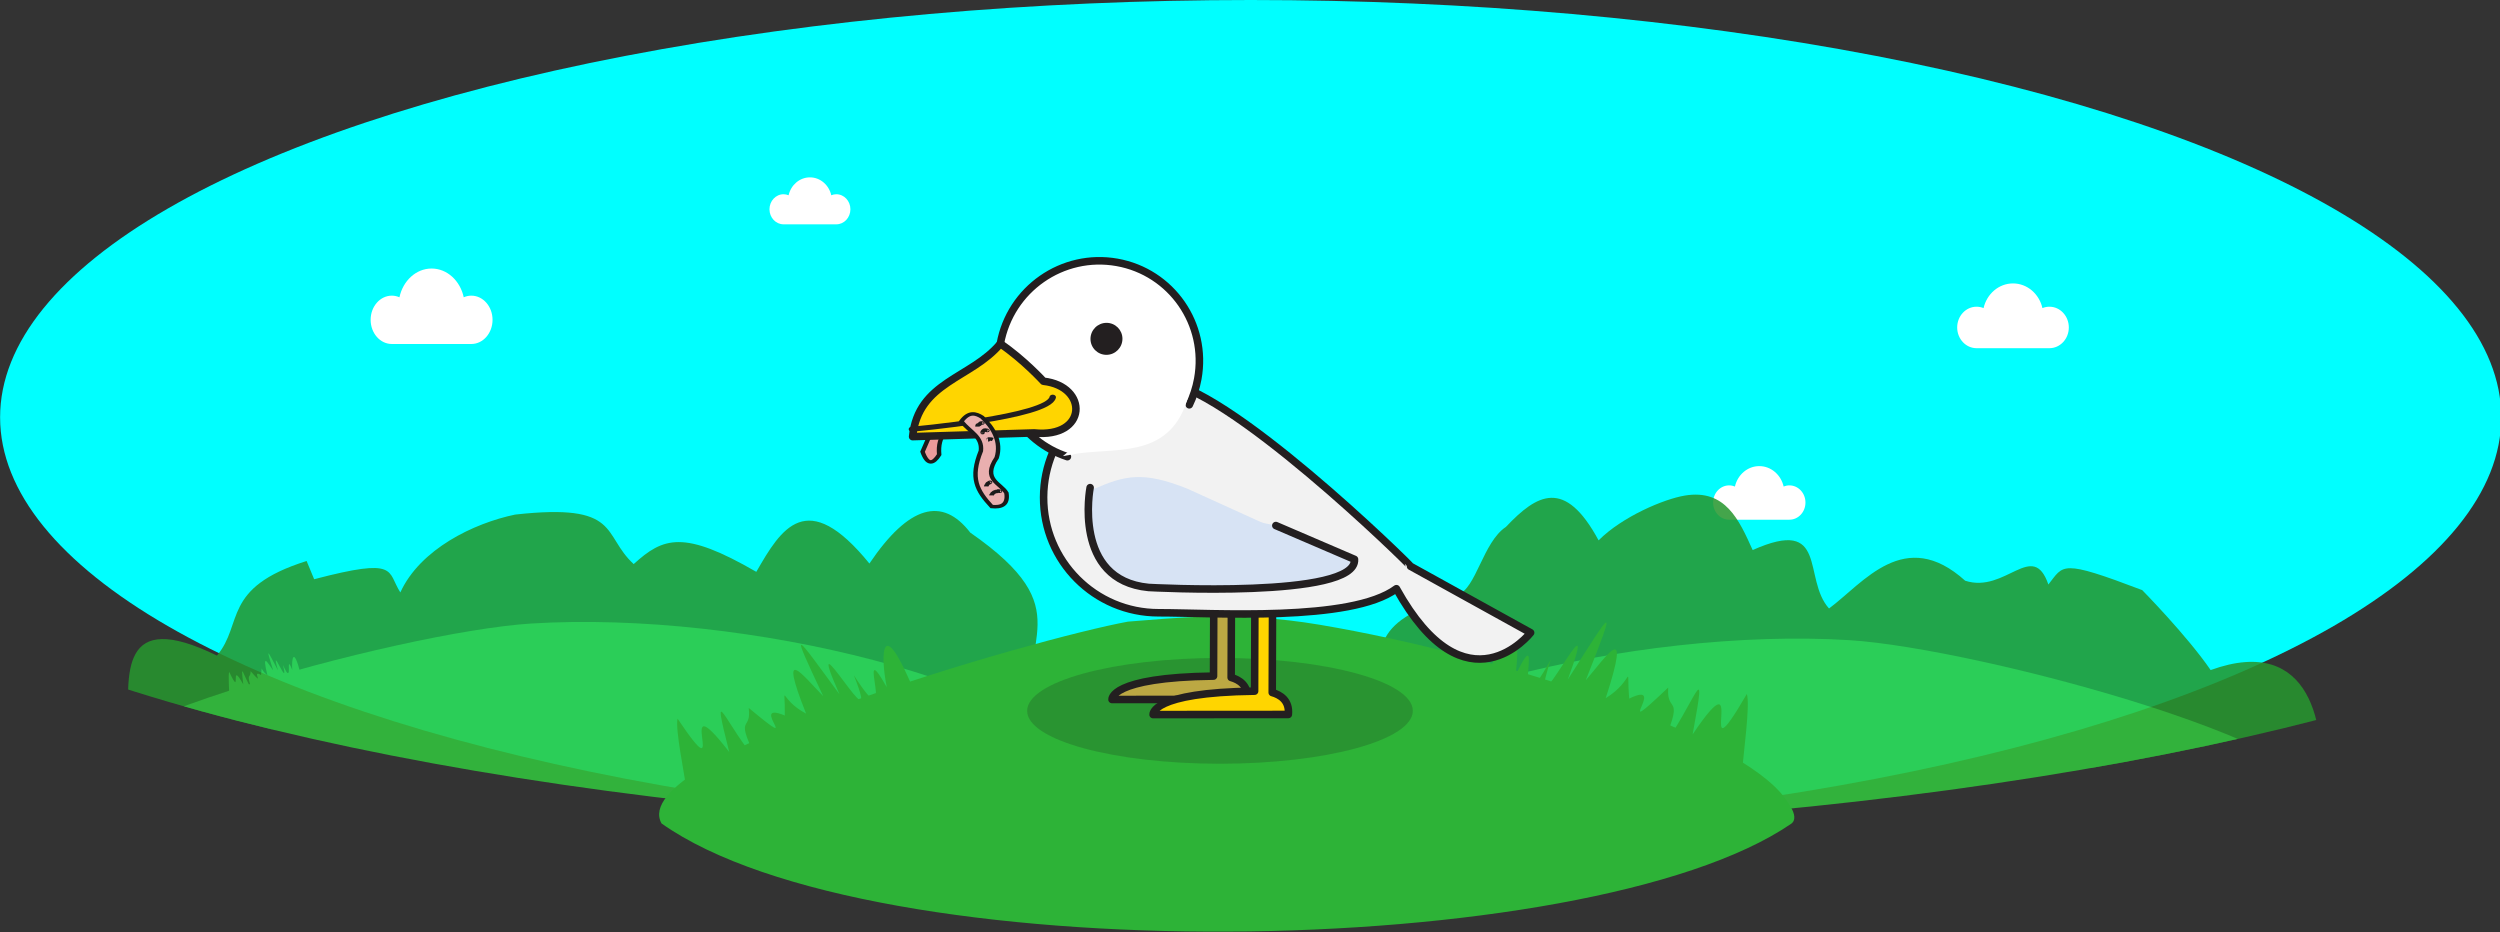 <?xml version="1.0" encoding="UTF-8"?>
<!-- Created with Inkscape (http://www.inkscape.org/) -->
<svg width="168.71mm" height="62.92mm" version="1.1" viewBox="0 0 168.71 62.92" xmlns="http://www.w3.org/2000/svg">
 <rect x="0" y="0" width="168.71" height="62.92" fill="#333333" stroke="none"/>
 <defs>
  <clipPath id="clipPath14">
   <ellipse transform="matrix(1 .028 -.014 1 0 0)" cx="106.13" cy="91.443" rx="117.86" ry="38.66" fill="#0ff" stroke-width=".322"/>
  </clipPath>
 </defs>
 <g transform="matrix(.936 0 0 1 -12.419 -42.159)" style="mix-blend-mode:difference">
  <ellipse cx="103.44" cy="70.321" rx="90.165" ry="28.162" fill="#0ff" stroke-width=".24"/>
  <g transform="matrix(.091 0 0 .091 -30.683 344.62)" fill="#fff">
   <path d="m856.42-3104.5c-2.127 6e-4 -4.151 0.443-6.024 1.208-2.802-12.236-13.14-21.323-25.473-21.323-12.337-1e-4 -22.676 9.087-25.475 21.322-1.872-0.766-3.901-1.208-6.026-1.208-9.278 0-16.797 8.028-16.797 17.926 0 9.9 7.52 17.926 16.797 17.924 2.911 1e-4 17.466 1e-4 31.501 1e-4 14.033 2e-4 28.585 2e-4 31.497-1e-4 9.277 1e-4 16.797-8.025 16.797-17.926-8e-5 -9.896-7.521-17.926-16.797-17.926z" stroke-width=".291"/>
   <path d="m1900.7-2963.8c-1.611 0-3.145 0.314-4.563 0.858-2.122-8.688-9.953-15.141-19.297-15.141-9.346 2e-4 -17.178 6.453-19.298 15.141-1.417-0.544-2.955-0.858-4.564-0.858-7.028-2e-4 -12.725 5.701-12.725 12.729-1e-4 7.029 5.697 12.728 12.725 12.728 2.205 2e-4 13.23 0 23.862 1e-4 10.63-1e-4 21.654-1e-4 23.86-1e-4 7.027 0 12.724-5.698 12.724-12.728 0-7.027-5.697-12.728-12.724-12.729z" stroke-width=".213"/>
   <path d="m2106.7-3096.3c-1.948-7e-4 -3.801 0.38-5.516 1.037-2.565-10.501-12.03-18.302-23.323-18.302-11.297 1e-4 -20.763 7.8-23.326 18.302-1.713-0.657-3.572-1.037-5.517-1.037-8.495 3e-4 -15.381 6.891-15.381 15.386-2e-4 8.497 6.886 15.385 15.381 15.385 2.665 0 15.992-4e-4 28.844 0h28.84c8.494 0 15.381-6.888 15.381-15.385 0-8.494-6.887-15.385-15.38-15.386z" stroke-width=".258"/>
   <path d="m1145.6-3179.7c-1.412-5e-4 -2.756 0.275-3.999 0.752-1.86-7.614-8.723-13.269-16.91-13.269-8.191 1e-4 -15.054 5.655-16.912 13.269-1.242-0.477-2.59-0.752-4-0.752-6.159 2e-4 -11.152 4.997-11.152 11.155-2e-4 6.161 4.992 11.154 11.152 11.154 1.932 0 11.595-3e-4 20.912 0h20.91c6.158 0 11.151-4.994 11.151-11.154 0-6.158-4.993-11.155-11.151-11.155z" stroke-width=".187"/>
  </g>
  <g transform="matrix(.929 -.021 .013 .728 6.796 3.709)" clip-path="url(#clipPath14)" opacity=".861">
   <path d="m80.205 119.5c0.783-2.441 0.814-1.175 0.656-0.19 0.78-1.756-0.323 1.803 0.762-0.354-0.751 2.427 1.272-2.153 0.332 0.564 1.046-1.826 1.165-2.081 0.377 0.052 0.445-0.571 1.068-1.639 0.396 0.517 0.642-0.431 0.478-0.979 0.494 0.055 0.883-0.466-0.516 1.208 0.834-0.225-0.08 0.76 0.385 0.107-0.258 1.684 0.82-1.218 1.152-2.635 0.71-0.383 1.361-2.249-0.091 1.458 1.195-0.986 0.055 0.325-0.147 1.538-0.222 2.224" fill="#32c63d" stroke-opacity="0"/>
   <path d="m15.274 121.06c-0.055-5.422-0.584-11.475 6.931-6.832 2.126-2.885 0.428-6.27 7.079-8.564l0.561 1.707c6.613-1.872 5.638-0.581 6.669 1.415 1.596-3.97 5.772-6.245 9.002-6.955 8.277-0.863 6.687 2.052 9.137 4.851 2.333-2.424 3.912-3.071 9.503 0.994 1.993-3.972 4.021-7.799 8.785-0.517 3.146-5.34 5.748-6.053 7.865-2.639 8.658 7.516 3.331 9.859 4.832 17.228z" fill="#26972e" stroke-width=".322"/>
   <path d="m9.068 127.45c-2.636-6.32 27.569-15.03 37.542-15.489 16.721-0.762 39.3 6.662 44.083 15.534 0.3 0.556 0.169 0.313 0.385 0.783 0.286 0.622 0.38 1.277-0.005 1.581-14.96 12.445-66.933 11.824-82.006-2.41z" fill="#32c63d"/>
   <path d="m28.658 116.04c-0.509-2.559-0.678-1.312-0.629-0.308-0.581-1.88 0.124 1.843-0.716-0.49 0.48 2.539-1.025-2.363-0.391 0.497-0.838-1.998-0.927-2.273-0.379-0.017-0.379-0.646-0.879-1.817-0.448 0.439-0.589-0.543-0.367-1.056-0.495-0.036-0.824-0.622 0.38 1.29-0.802-0.375-0.004 0.767-0.393 0.035 0.073 1.714-0.679-1.355-0.854-2.819-0.661-0.508-1.103-2.475-0.069 1.46-1.076-1.194-0.09 0.312-0.022 1.549-0.022 2.242" fill="#32c63d" stroke-opacity="0"/>
   <path d="m185.13 131.15c0.637-5.357-0.34-14.314-8.278-11.119-1.794-3.252-5.205-7.561-5.205-7.561-6.345-3.085-6.038-2.513-7.273-0.729-1.153-4.227-3.326 0.768-6.447-0.537-4.628-5.196-7.874-0.048-10.6 2.267-2.049-2.835 0.123-8.568-5.849-5.585-1.02-2.839-2.029-5.724-5.175-5.204-1.623 0.268-4.893 1.809-6.764 3.961-2.54-5.873-4.71-4.438-7.173-1.453-1.804 1.357-2.392 5.665-3.821 6.166-7.512 2.631-5.521 4.787-7.047 10.203z" fill="#26972e" stroke-width=".322"/>
   <path d="m185.95 134.06c2.81-6.166-27.129-16.584-37.082-17.608-16.687-1.711-39.454 4.425-44.481 13.02-0.315 0.538-0.177 0.303-0.407 0.761-0.303 0.605-0.415 1.255-0.039 1.581 14.602 13.284 66.552 15.615 82.008 2.247z" fill="#32c63d"/>
  </g>
 </g>
 <g transform="translate(-20.916 -42.159)">
  <g transform="matrix(.929 -.021 .013 .728 55.479 5.136)" fill="#2db337">
   <path d="m9.068 127.45c-2.636-6.32 27.402-16.349 34.13-17.724 3.212-0.208 7.777-0.817 13.939 0.696 13.174 3.233 30.299 11.029 33.557 17.074 0.3 0.556 0.169 0.313 0.385 0.783 0.286 0.622 0.38 1.277-0.005 1.581-14.96 12.445-66.933 11.824-82.006-2.41z"/>
   <path d="m69.029 116.3c2.394-8.563 2.656-4.211 2.236-0.787 2.468-6.204-0.89 6.274 2.58-1.373-2.288 8.509 4.112-7.669 1.214 1.874 3.378-6.497 3.755-7.401 1.303 0.104 1.462-2.055 3.474-5.859 1.426 1.701 2.156-1.611 1.526-3.466 1.706 0.09 2.983-1.78-1.628 4.264 2.845-0.943-0.181 2.632 1.339 0.291-0.683 5.85 2.671-4.357 3.642-9.306 2.396-1.459 4.41-8.019-0.134 5.04 3.992-3.636 0.229 1.109-0.318 5.327-0.491 7.703" stroke-opacity="0" stroke-width="3.447"/>
   <g transform="matrix(-.999 -.057 -.028 .999 98.13 11.356)">
    <g>
     <path d="m59.351 109.92c-0.038 2.705-6.339 4.725-14.074 4.506-7.735-0.22-13.975-2.596-13.937-5.301 0.038-2.705 6.339-4.725 14.074-4.505 7.735 0.22 13.975 2.596 13.937 5.301z" fill="#1a1a1a" opacity=".2" stroke-width=".132"/>
     <path d="m65.621 84.029c0.405 0.813 0.525 1.421 0.451 2.325 0.426 0.895 0.836 1.024 1.212-0.235l-0.666-2.061" fill="#ed9b9b" stroke="#1a1a1a" stroke-width=".322"/>
     <path transform="matrix(.137 .004 -.002 .175 429.81 598.26)" d="m-2852-2745.4v-42.16c0-2.578 2.096-4.675 4.674-4.675 2.576 0 4.672 2.097 4.672 4.675v41.431c55.233 0.631 53.779 12.346 53.779 12.346h-71.706c-0.715-7.505 4.48-10.457 8.581-11.617z" fill="#bca843" stroke="#231f20" stroke-linecap="round" stroke-linejoin="round" stroke-miterlimit="10" stroke-width="4"/>
     <path transform="matrix(.137 .004 -.002 .175 429.81 598.26)" d="m-2873.8-2737.4v-42.16c0-2.579 2.096-4.674 4.675-4.674 2.583 0 4.679 2.095 4.679 4.674v41.426c55.227 0.636 53.772 12.352 53.772 12.352h-71.705c-0.718-7.507 4.482-10.457 8.579-11.618z" fill="#ffd500" stroke="#231f20" stroke-linecap="round" stroke-linejoin="round" stroke-miterlimit="10" stroke-width="4"/>
    </g>
    <g stroke="#231f20" stroke-linecap="round" stroke-linejoin="round" stroke-miterlimit="10" stroke-width="4">
     <path transform="matrix(.137 .004 -.002 .175 429.81 598.26)" d="m-2946.9-2804.2c-0.069-0.612 99.626-97.947 133.43-97.947 33.802 0 61.219 27.413 61.219 61.221 0 33.816-27.417 61.23-61.219 61.23-28.163 0-102.05 5.157-125.97-12.646-37.363 66.929-71.234 23.368-71.234 23.368z" fill="#f2f2f2"/>
     <path transform="matrix(.137 .004 -.002 .175 429.81 598.26)" d="m-2764.8-2862.4c24.788-8.118 40.457-33.453 35.755-59.871-5.164-28.92-32.781-48.184-61.703-43.031-28.925 5.157-48.182 32.775-43.032 61.701 0.872 4.893 2.388 9.508 4.447 13.771" fill="#fff"/>
     <path transform="matrix(.137 .004 -.002 .175 429.81 598.26)" d="m-2747.1-2875c-28.349 2.932-28.914-24.668-4.88-27.371 0 0 10.768-11.717 22.927-19.883 15.36 18.48 43.516 19.977 46.341 49.161z" fill="#ffd500"/>
     <path transform="matrix(.137 .004 -.002 .175 429.81 598.26)" d="m-2776.9-2846s9.356 48.997-31.167 52.895c0 0-110.68 6.229-109.11-14.807l41.761-17.929" fill="#d7e3f4"/>
    </g>
    <circle transform="matrix(.137 .004 -.002 .175 429.81 598.26)" cx="-2785.3" cy="-2924.8" r="8.473" fill="#231f20"/>
    <path transform="matrix(.137 .004 -.002 .175 429.81 598.26)" d="m-2873.6-2824.9 45.167-20.505c23.554-9.45 33.277-6.973 49.405 0.091l-1.613 16.091z" fill="#d7e3f4" stroke-width="2.071"/>
    <path transform="matrix(.137 .004 -.002 .175 429.81 598.26)" d="m-2827.2-2892.6c9.799 31.373 38.319 23.742 61.075 28.121l-14.06-11.864z" fill="#fff" stroke="#fff" stroke-width="2.071"/>
    <path d="m68.086 84.051s-9.92-1.399-10.187-3.255" fill="none" stroke="#231f20" stroke-linecap="round" stroke-linejoin="round" stroke-miterlimit="10" stroke-width=".466"/>
    <path d="m63.001 82.796c-0.842 0.979-1.443 2.248-1.109 3.725 1.057 2.067-0.332 2.341-0.755 3.254-0.148 1.101 0.354 1.348 1.054 1.282 1.097-1.457 1.622-2.591 0.857-5.139-0.097-1.338 0.824-1.728 1.457-2.695-0.539-0.958-1.026-0.792-1.504-0.428z" fill="#e9afaf" stroke="#1a1a1a" stroke-width=".322"/>
    <g fill="none" stroke="#1a1a1a" stroke-width=".322">
     <path d="m61.601 89.618c0.02 5.72e-4 0.06 0.027 0.06 0.002 3.57e-4 -0.026-0.08 4e-3 -0.06-0.002 0.01-3e-3 0.165-0.036 0.181-0.014 0.008 0.01 0.005 0.031 0.015 0.039 0.022 0.019 0.081-0.009 0.106 3e-3 0.007 0.003 0.008 0.017 0.015 0.02 0.046 0.021 0.075 0.021 0.12 0.061 0.031 0.027 0.057 0.077 0.089 0.099 0.004 3e-3 0.012-0.004 0.015 4.28e-4 0.007 0.009 0.056 0.133 0.059 0.137 0.009 0.012 0.03 0.014 0.029 0.059"/>
     <path d="m62.337 88.81c0.02 0.013 0.049 0.066 0.06 0.04 0.01-0.025-0.08-0.054-0.06-0.04 0.04 0.027 0.08 0.054 0.12 0.08 0.01 0.013 0.018 0.029 0.03 0.039 0.023 0.021 0.01-0.032 0.03 0.02 0.002 0.006-0.004 0.015-2.68e-4 0.019 0.004 0.005 0.012-0.004 0.015 4.28e-4 0.009 0.011 0.036 0.103 0.044 0.117 0.025 0.044 0.045 0.056 0.044 0.117"/>
     <path d="m62.972 83.337c0.02 5.71e-4 0.06 0.027 0.06 0.002 3.57e-4 -0.026-0.081-0.002-0.06-0.002 0.04 0.001 0.081-0.003 0.121 0.003 0.021 0.004 0.023 0.05 0.029 0.059 0.01 0.014 0.046 0.004 0.06 0.04 0.01 0.027-0.019 0.017 0.015 0.039 0.009 6e-3 0.021-0.005 0.03 8.57e-4 0.013 0.009 0.016 0.033 0.03 0.039 0.009 0.004 0.021-0.004 0.03 8.57e-4 0.047 0.021-0.005 0.013 0.015 0.039 0.004 0.005 0.012-5e-3 0.015 4.29e-4 0.019 0.037 0.014 0.076 0.013 0.116"/>
     <path d="m62.6 84.02c0.02-0.006 0.065 0.008 0.061-0.018-0.005-0.026-0.081 0.023-0.061 0.018 0.031-0.009 0.176-0.066 0.227-0.032 0.023 0.015 0.116 0.144 0.119 0.158 5.34e-4 0.003-0.005 0.071-0.001 0.077 0.02 0.026 0.016-0.032 0.015 0.02"/>
    </g>
    <path d="m62.196 84.837c0.023-0.01 0.241-0.064 0.273-0.05 0.007 0.003 0.009 0.015 0.015 0.02 0.004 3e-3 0.013-0.005 0.015 4.29e-4 0.004 0.012-0.007 0.029-5.36e-4 0.039 7e-3 0.009 0.021-0.005 0.03 8.58e-4 0.019 0.013-0.025 0.038 0.015 0.039" fill="#f2f2f2" stroke="#1a1a1a" stroke-width=".322"/>
   </g>
   <g transform="translate(-1.046 .357)"></g>
   <path d="m27.652 115.95c-2.353-7.73-2.504-3.76-2.052-0.654-2.372-5.58 0.937 5.687-2.377-1.179 2.255 7.683-3.899-6.869-1.067 1.74-3.207-5.821-3.568-6.634-1.185 0.131-1.373-1.831-3.281-5.238-1.264 1.588-1.996-1.407-1.46-3.114-1.551 0.129-2.752-1.538 1.568 3.837-2.61-0.78 0.218 2.392-1.214 0.302 0.739 5.307-2.52-3.893-3.504-8.372-2.211-1.262-4.177-7.179 0.223 4.584-3.708-3.2-0.186 1.016 0.397 4.841 0.602 7" stroke-opacity="0" stroke-width="3.139"/>
  </g>
 </g>
</svg>
